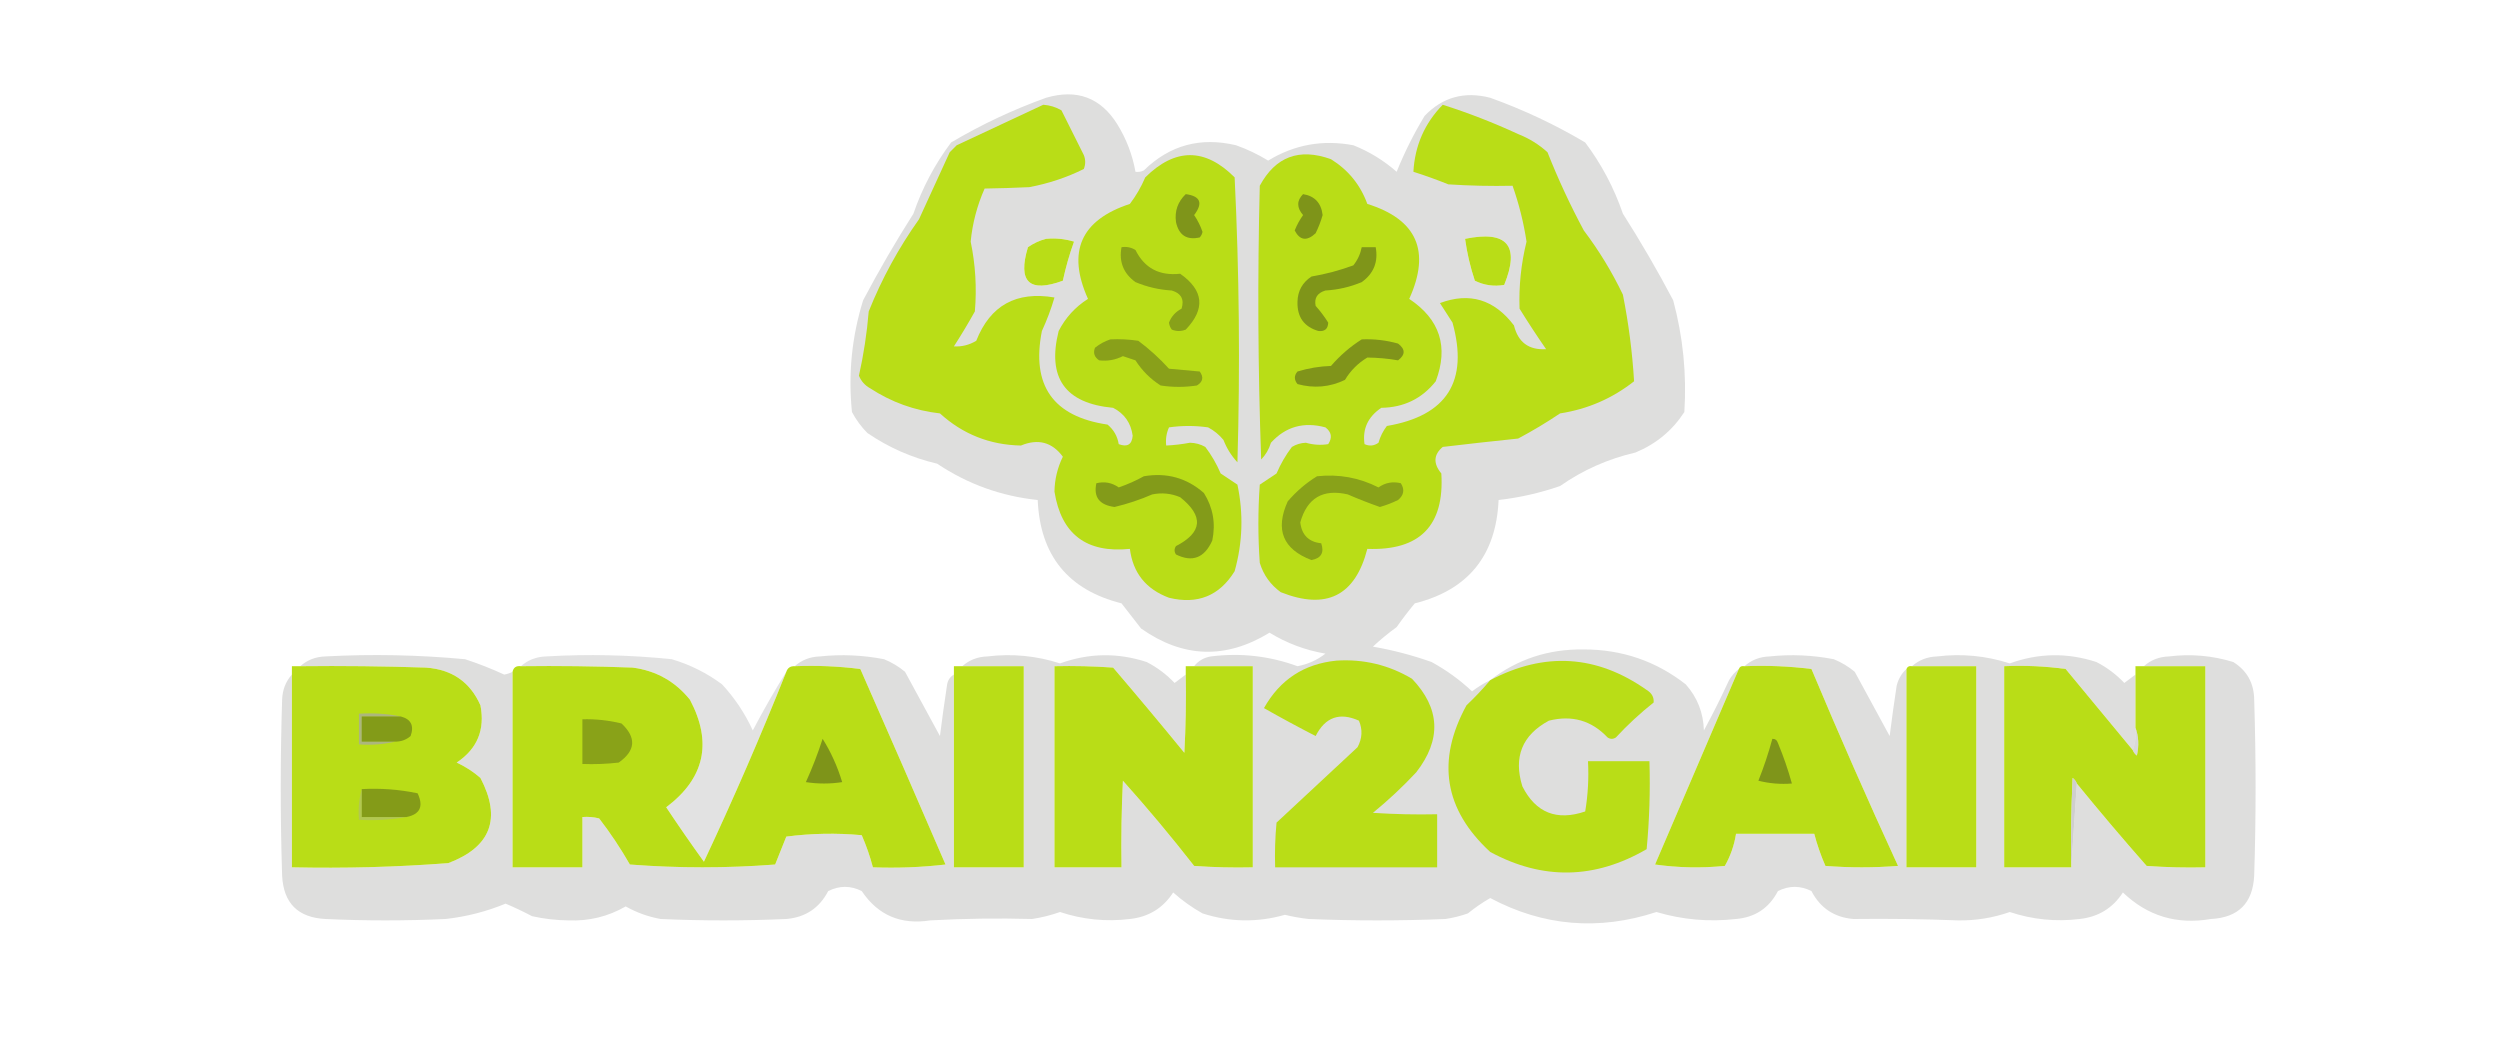 <svg width="895" height="376" viewBox="0 0 895 376" fill="none" xmlns="http://www.w3.org/2000/svg">
<path opacity="0.147" fill-rule="evenodd" clip-rule="evenodd" d="M533.5 243.5C543.242 235.975 554.409 232.309 567 232.5C580.661 232.498 592.828 236.664 603.5 245C607.642 249.654 609.808 255.154 610 261.5C613.185 255.623 616.185 249.623 619 243.5C619.949 241.907 621.115 240.574 622.5 239.5C612.512 262.812 602.512 286.145 592.5 309.5C600.813 310.665 609.147 310.832 617.5 310C619.53 306.411 620.863 302.578 621.5 298.5C630.833 298.5 640.167 298.5 649.5 298.5C650.531 302.427 651.865 306.261 653.5 310C662.167 310.667 670.833 310.667 679.5 310C668.763 286.691 658.43 263.191 648.5 239.5C640.528 238.502 632.528 238.169 624.5 238.5C626.995 236.286 629.995 235.119 633.5 235C641.222 234.188 648.889 234.522 656.5 236C659.249 237.123 661.749 238.623 664 240.5C668.197 248.233 672.364 255.9 676.5 263.5C677.257 257.486 678.091 251.486 679 245.5C679.6 243.09 680.766 241.09 682.5 239.5C682.5 263.167 682.5 286.833 682.5 310.5C690.833 310.5 699.167 310.5 707.5 310.5C707.5 286.5 707.5 262.5 707.5 238.5C699.833 238.5 692.167 238.5 684.5 238.5C686.958 236.287 689.958 235.121 693.5 235C702.365 233.929 711.032 234.762 719.5 237.5C729.781 233.773 740.114 233.606 750.5 237C754.258 238.923 757.591 241.423 760.5 244.5C761.852 243.476 763.185 242.476 764.5 241.5C764.5 247.833 764.5 254.167 764.5 260.5C764.806 263.385 764.473 266.052 763.5 268.5C755.523 258.853 747.523 249.186 739.5 239.5C732.197 238.503 724.863 238.169 717.5 238.5C717.5 262.5 717.5 286.5 717.5 310.5C725.5 310.5 733.5 310.5 741.5 310.5C742.167 300.5 742.833 290.5 743.5 280.5C751.593 290.436 759.927 300.269 768.5 310C775.492 310.5 782.492 310.666 789.5 310.5C789.5 286.5 789.5 262.5 789.5 238.5C782.167 238.5 774.833 238.5 767.5 238.5C769.958 236.287 772.958 235.121 776.5 235C784.319 234.032 791.986 234.699 799.5 237C804.423 240.058 806.923 244.558 807 250.5C807.667 271.5 807.667 292.5 807 313.5C806.5 323.333 801.333 328.5 791.5 329C779.3 331.103 768.8 327.936 760 319.5C756.385 325.1 751.218 328.267 744.5 329C735.967 330.043 727.634 329.209 719.5 326.5C713.519 328.596 707.352 329.596 701 329.5C688.515 329.016 676.015 328.849 663.5 329C656.661 328.415 651.661 325.081 648.5 319C644.5 317 640.5 317 636.5 319C633.339 325.081 628.339 328.415 621.5 329C611.817 330.101 602.317 329.268 593 326.5C572.331 333.27 552.498 331.603 533.5 321.5C530.72 323.103 528.054 324.937 525.5 327C522.899 327.92 520.232 328.587 517.5 329C501.167 329.667 484.833 329.667 468.5 329C465.628 328.685 462.795 328.185 460 327.5C450.104 330.314 440.271 330.147 430.5 327C426.711 324.873 423.211 322.373 420 319.5C416.385 325.1 411.218 328.267 404.5 329C395.967 330.043 387.634 329.209 379.5 326.5C376.252 327.645 372.919 328.479 369.5 329C357.323 328.665 345.156 328.832 333 329.5C322.48 331.153 314.313 327.653 308.5 319C304.5 317 300.5 317 296.5 319C293.339 325.081 288.339 328.415 281.5 329C266.5 329.667 251.5 329.667 236.5 329C232.073 328.202 227.906 326.702 224 324.5C217.681 328.132 210.848 329.799 203.5 329.5C199.111 329.455 194.777 328.955 190.5 328C187.381 326.357 184.215 324.857 181 323.5C174.103 326.349 166.936 328.183 159.5 329C145.167 329.667 130.833 329.667 116.5 329C106.667 328.5 101.5 323.333 101 313.5C100.333 292.5 100.333 271.5 101 250.5C101.121 246.958 102.287 243.958 104.5 241.5C104.5 264.5 104.5 287.5 104.5 310.5C123.208 310.919 141.875 310.419 160.5 309C175.765 303.21 179.598 293.043 172 278.5C169.436 276.273 166.603 274.439 163.5 273C170.867 268.093 173.701 261.26 172 252.5C168.3 244.158 161.8 239.658 152.5 239C137.504 238.5 122.504 238.333 107.5 238.5C109.958 236.287 112.958 235.121 116.5 235C133.202 234.109 149.869 234.443 166.5 236C171.283 237.559 175.95 239.393 180.5 241.5C181.584 241.315 182.584 240.982 183.5 240.5C183.5 263.833 183.5 287.167 183.5 310.5C191.833 310.5 200.167 310.5 208.5 310.5C208.5 304.5 208.5 298.5 208.5 292.5C210.527 292.338 212.527 292.505 214.5 293C218.539 298.242 222.205 303.742 225.5 309.5C242.833 310.833 260.167 310.833 277.5 309.5C278.833 306.167 280.167 302.833 281.5 299.5C290.482 298.335 299.482 298.168 308.5 299C310.135 302.739 311.469 306.573 312.5 310.5C321.192 310.831 329.859 310.498 338.5 309.5C328.431 286.125 318.264 262.792 308 239.5C300.253 238.518 292.42 238.185 284.5 238.5C286.995 236.286 289.995 235.119 293.5 235C301.222 234.188 308.889 234.522 316.5 236C319.249 237.123 321.749 238.623 324 240.5C328.197 248.233 332.364 255.9 336.5 263.5C337.257 257.486 338.091 251.486 339 245.5C339.2 243.68 340.034 242.347 341.5 241.5C341.5 264.5 341.5 287.5 341.5 310.5C349.833 310.5 358.167 310.5 366.5 310.5C366.5 286.5 366.5 262.5 366.5 238.5C359.167 238.5 351.833 238.5 344.5 238.5C346.958 236.287 349.958 235.121 353.5 235C362.365 233.929 371.032 234.762 379.5 237.5C389.781 233.773 400.114 233.606 410.5 237C414.258 238.923 417.591 241.423 420.5 244.5C421.852 243.476 423.185 242.476 424.5 241.5C424.666 250.839 424.5 260.173 424 269.5C415.619 259.241 407.119 249.074 398.5 239C391.508 238.5 384.508 238.334 377.5 238.5C377.5 262.5 377.5 286.5 377.5 310.5C385.5 310.5 393.5 310.5 401.5 310.5C401.334 300.161 401.5 289.828 402 279.5C410.857 289.389 419.357 299.556 427.5 310C434.492 310.5 441.492 310.666 448.5 310.5C448.5 286.5 448.5 262.5 448.5 238.5C441.5 238.5 434.5 238.5 427.5 238.5C428.975 236.59 430.975 235.424 433.5 235C444.148 233.664 454.481 234.831 464.5 238.5C468.199 237.817 471.532 236.317 474.5 234C467.312 232.772 460.646 230.272 454.5 226.5C438.838 236.084 423.504 235.584 408.5 225C406.167 222 403.833 219 401.5 216C382.361 211.184 372.361 198.851 371.5 179C358.419 177.64 346.419 173.307 335.5 166C326.445 163.874 318.112 160.208 310.5 155C308.3 152.766 306.467 150.266 305 147.5C303.616 133.876 304.949 120.543 309 107.5C314.601 96.908 320.601 86.574 327 76.5C330.187 67.247 334.687 58.747 340.5 51C351.289 44.607 362.622 39.273 374.5 35C385.534 31.771 394.034 34.937 400 44.5C403.257 49.773 405.423 55.439 406.5 61.5C407.552 61.65 408.552 61.483 409.5 61C418.756 51.968 429.756 48.968 442.5 52C446.531 53.432 450.364 55.266 454 57.5C463.379 51.769 473.546 49.935 484.5 52C490.219 54.276 495.385 57.442 500 61.5C502.791 54.586 506.124 47.919 510 41.5C516.416 34.779 524.25 32.612 533.5 35C545.378 39.273 556.711 44.607 567.5 51C573.313 58.747 577.813 67.247 581 76.5C587.432 86.594 593.432 96.928 599 107.5C602.531 120.609 603.864 133.942 603 147.5C598.725 154.099 592.892 158.932 585.5 162C575.692 164.266 566.692 168.266 558.5 174C551.351 176.477 544.017 178.144 536.5 179C535.619 198.868 525.619 211.201 506.5 216C504.212 218.743 502.045 221.577 500 224.5C496.996 226.674 494.163 229.008 491.5 231.5C498.645 232.736 505.645 234.57 512.5 237C517.793 239.893 522.626 243.393 527 247.5C529.059 245.93 531.226 244.597 533.5 243.5ZM374.5 85.5C377.898 85.18 381.232 85.513 384.5 86.5C382.855 91.082 381.521 95.749 380.5 100.5C368.431 104.933 364.264 100.933 368 88.5C370.045 87.073 372.212 86.073 374.5 85.5ZM524.5 85.5C539.581 82.406 544.247 87.906 538.5 102C534.83 102.638 531.33 102.138 528 100.5C526.362 95.614 525.195 90.614 524.5 85.5Z" fill="#1D1D1B"/>
<path opacity="0.997" fill-rule="evenodd" clip-rule="evenodd" d="M373.5 37.5C375.827 37.665 377.993 38.331 380 39.5C382.667 44.833 385.333 50.167 388 55.5C388.667 57.167 388.667 58.833 388 60.5C381.904 63.527 375.404 65.693 368.5 67C363.074 67.259 357.74 67.426 352.5 67.5C349.809 73.572 348.142 79.905 347.5 86.5C349.218 94.763 349.718 103.096 349 111.5C346.626 115.75 344.126 119.916 341.5 124C344.309 124.18 346.976 123.513 349.5 122C354.49 109.332 363.823 104.165 377.5 106.5C376.327 110.533 374.827 114.533 373 118.5C369.14 137.962 376.973 149.128 396.5 152C398.708 153.836 400.042 156.169 400.5 159C403.567 160.164 405.233 159.164 405.5 156C404.886 151.431 402.553 148.098 398.5 146C381.293 144.418 374.793 135.251 379 118.5C381.473 113.695 384.973 109.862 389.5 107C381.905 90.119 386.905 78.785 404.5 73C406.712 70.079 408.545 66.912 410 63.5C420.739 52.888 431.406 52.888 442 63.5C443.652 97.415 443.986 131.415 443 165.5C440.833 163.17 439.166 160.503 438 157.5C436.457 155.622 434.624 154.122 432.5 153C427.833 152.333 423.167 152.333 418.5 153C417.577 155.041 417.244 157.208 417.5 159.5C420.35 159.364 423.183 159.031 426 158.5C427.967 158.542 429.801 159.042 431.5 160C433.712 162.921 435.545 166.088 437 169.5C439 170.833 441 172.167 443 173.5C445.201 183.942 444.868 194.276 442 204.5C436.559 213.319 428.726 216.486 418.5 214C410.248 210.926 405.581 205.093 404.5 196.5C388.929 198.076 379.929 191.243 377.5 176C377.572 171.615 378.572 167.448 380.5 163.5C376.648 158.285 371.648 156.952 365.5 159.5C354.362 159.289 344.696 155.456 336.5 148C327.471 146.988 319.137 143.988 311.5 139C309.639 137.972 308.305 136.472 307.5 134.5C309.191 126.938 310.357 119.271 311 111.5C315.681 99.805 321.681 88.805 329 78.5C332.667 70.5 336.333 62.5 340 54.5C340.833 53.667 341.667 52.833 342.5 52C352.924 47.118 363.257 42.285 373.5 37.5ZM374.5 85.5C372.212 86.073 370.045 87.073 368 88.5C364.264 100.933 368.431 104.933 380.5 100.5C381.521 95.749 382.855 91.082 384.5 86.5C381.232 85.513 377.898 85.18 374.5 85.5Z" fill="#B9DD17"/>
<path opacity="0.999" fill-rule="evenodd" clip-rule="evenodd" d="M516.5 37.5C525.691 40.426 534.691 43.926 543.5 48C547.419 49.54 550.919 51.707 554 54.5C557.786 64.073 562.12 73.407 567 82.5C572.42 89.667 577.087 97.334 581 105.5C583.042 115.782 584.375 126.115 585 136.5C577.2 142.648 568.367 146.482 558.5 148C553.666 151.252 548.666 154.252 543.5 157C534.458 157.936 525.458 158.936 516.5 160C513.212 162.768 513.045 165.934 516 169.5C517.145 188.189 508.312 197.189 489.5 196.5C485.171 213.331 474.838 218.498 458.5 212C454.806 209.313 452.306 205.813 451 201.5C450.333 192.167 450.333 182.833 451 173.5C453 172.167 455 170.833 457 169.5C458.455 166.088 460.288 162.921 462.5 160C464.034 159.077 465.701 158.577 467.5 158.5C470.154 159.268 472.821 159.434 475.5 159C477.032 156.67 476.698 154.67 474.5 153C466.737 150.905 460.237 152.739 455 158.5C454.288 160.847 453.121 162.847 451.5 164.5C450.333 131.838 450.167 99.172 451 66.5C456.645 56.059 465.145 52.892 476.5 57C482.695 60.857 487.028 66.191 489.5 73C507.272 78.552 512.272 89.885 504.5 107C515.498 114.328 518.665 124.162 514 136.5C509.064 142.717 502.564 145.884 494.5 146C489.715 149.227 487.715 153.56 488.5 159C490.259 159.798 491.926 159.631 493.5 158.5C494.123 156.289 495.123 154.289 496.5 152.5C517.995 148.844 525.828 136.51 520 115.5C518.5 113.167 517 110.833 515.5 108.5C526.105 104.529 534.938 107.196 542 116.5C543.481 122.545 547.315 125.378 553.5 125C550.209 120.252 547.042 115.419 544 110.5C543.715 102.411 544.548 94.411 546.5 86.5C545.453 79.645 543.786 72.978 541.5 66.5C533.826 66.666 526.159 66.5 518.5 66C514.399 64.343 510.233 62.843 506 61.5C506.511 52.15 510.011 44.15 516.5 37.5ZM524.5 85.5C525.195 90.614 526.362 95.614 528 100.5C531.33 102.138 534.83 102.638 538.5 102C544.247 87.906 539.581 82.406 524.5 85.5Z" fill="#B9DD17"/>
<path opacity="0.376" fill-rule="evenodd" clip-rule="evenodd" d="M424.5 69.5C429.766 70.205 430.766 72.705 427.5 77C428.756 78.845 429.756 80.845 430.5 83C430.355 83.772 430.022 84.439 429.5 85C424.876 86.056 422.043 84.223 421 79.5C420.478 75.564 421.645 72.231 424.5 69.5Z" fill="#221F21"/>
<path opacity="0.385" fill-rule="evenodd" clip-rule="evenodd" d="M466.5 69.5C470.665 70.168 472.998 72.668 473.5 77C472.863 79.245 472.03 81.412 471 83.5C467.854 86.432 465.354 86.098 463.5 82.5C464.277 80.553 465.277 78.72 466.5 77C464.189 74.331 464.189 71.831 466.5 69.5Z" fill="#20201E"/>
<path opacity="0.32" fill-rule="evenodd" clip-rule="evenodd" d="M401.5 88.5C403.288 88.215 404.955 88.548 406.5 89.5C409.718 95.984 415.051 98.817 422.5 98C430.932 103.916 431.598 110.583 424.5 118C422.833 118.667 421.167 118.667 419.5 118C418.941 117.275 418.608 116.442 418.5 115.5C419.322 113.313 420.822 111.647 423 110.5C424.042 107.196 422.875 105.029 419.5 104C414.983 103.737 410.649 102.737 406.5 101C402.205 97.907 400.538 93.74 401.5 88.5Z" fill="#20201E"/>
<path opacity="0.381" fill-rule="evenodd" clip-rule="evenodd" d="M487.5 88.5C489.167 88.5 490.833 88.5 492.5 88.5C493.462 93.74 491.795 97.907 487.5 101C483.351 102.737 479.017 103.737 474.5 104C471.606 104.869 470.439 106.702 471 109.5C472.701 111.41 474.201 113.41 475.5 115.5C475.426 117.739 474.259 118.739 472 118.5C466.842 116.995 464.342 113.495 464.5 108C464.595 104.145 466.262 101.145 469.5 99C474.633 98.125 479.633 96.792 484.5 95C486.022 93.084 487.022 90.917 487.5 88.5Z" fill="#20201E"/>
<path opacity="0.323" fill-rule="evenodd" clip-rule="evenodd" d="M397.5 121.5C400.85 121.335 404.183 121.502 407.5 122C411.44 124.936 415.107 128.269 418.5 132C422.167 132.333 425.833 132.667 429.5 133C430.991 135.022 430.658 136.688 428.5 138C424.167 138.667 419.833 138.667 415.5 138C411.833 135.667 408.833 132.667 406.5 129C405 128.5 403.5 128 402 127.5C399.27 128.861 396.437 129.361 393.5 129C391.789 127.867 391.289 126.367 392 124.5C393.719 123.131 395.552 122.131 397.5 121.5Z" fill="#221F21"/>
<path opacity="0.381" fill-rule="evenodd" clip-rule="evenodd" d="M487.5 121.5C491.915 121.305 496.249 121.805 500.5 123C503.167 125 503.167 127 500.5 129C496.889 128.373 493.223 128.04 489.5 128C486.167 130 483.5 132.667 481.5 136C476.062 138.611 470.395 139.111 464.5 137.5C463.253 135.958 463.253 134.458 464.5 133C468.381 131.81 472.381 131.143 476.5 131C479.769 127.221 483.436 124.054 487.5 121.5Z" fill="#221F21"/>
<path opacity="0.349" fill-rule="evenodd" clip-rule="evenodd" d="M409.5 170.5C417.699 169.1 424.865 171.1 431 176.5C434.266 181.702 435.266 187.369 434 193.5C431.201 199.749 426.867 201.416 421 198.5C420.333 197.5 420.333 196.5 421 195.5C430.506 190.596 431.006 184.762 422.5 178C419.262 176.632 415.928 176.299 412.5 177C408.134 178.9 403.634 180.4 399 181.5C393.586 180.79 391.42 177.957 392.5 173C395.418 172.284 398.085 172.784 400.5 174.5C403.703 173.394 406.703 172.061 409.5 170.5Z" fill="#20201E"/>
<path opacity="0.316" fill-rule="evenodd" clip-rule="evenodd" d="M471.5 170.5C479.261 169.658 486.594 170.991 493.5 174.5C495.915 172.784 498.582 172.284 501.5 173C502.935 175.267 502.602 177.267 500.5 179C498.412 180.03 496.245 180.863 494 181.5C490.111 180.139 486.278 178.639 482.5 177C473.611 174.942 467.944 178.276 465.5 187C466.012 191.512 468.512 194.012 473 194.5C474.141 197.857 472.975 199.857 469.5 200.5C459.267 196.608 456.434 189.608 461 179.5C464.103 175.886 467.603 172.886 471.5 170.5Z" fill="#20201E"/>
<path opacity="0.128" fill-rule="evenodd" clip-rule="evenodd" d="M281.5 240.5C272.348 263.453 262.515 286.12 252 308.5C247.377 302.087 242.877 295.587 238.5 289C252.278 278.651 255.111 265.817 247 250.5C241.712 243.939 234.878 240.105 226.5 239C213.171 238.5 199.837 238.333 186.5 238.5C188.958 236.287 191.958 235.121 195.5 235C210.536 234.124 225.536 234.457 240.5 236C247.058 237.946 253.058 240.946 258.5 245C263.035 249.898 266.702 255.398 269.5 261.5C273.245 254.342 277.245 247.342 281.5 240.5Z" fill="#1D1D1B"/>
<path opacity="0.996" fill-rule="evenodd" clip-rule="evenodd" d="M478.5 236.5C488.222 235.894 497.222 238.061 505.5 243C515.619 253.611 516.119 264.777 507 276.5C502.135 281.7 496.968 286.533 491.5 291C499.159 291.5 506.826 291.666 514.5 291.5C514.5 297.833 514.5 304.167 514.5 310.5C495.167 310.5 475.833 310.5 456.5 310.5C456.334 305.156 456.501 299.823 457 294.5C466.641 285.528 476.307 276.528 486 267.5C487.687 264.376 487.854 261.209 486.5 258C479.6 254.892 474.434 256.725 471 263.5C464.754 260.294 458.587 256.96 452.5 253.5C458.219 243.308 466.885 237.642 478.5 236.5Z" fill="#B9DD17"/>
<path opacity="0.997" fill-rule="evenodd" clip-rule="evenodd" d="M533.5 243.5C552.969 233.257 571.636 234.423 589.5 247C591.329 248.113 592.163 249.613 592 251.5C587.199 255.299 582.699 259.466 578.5 264C577.5 264.667 576.5 264.667 575.5 264C569.765 257.923 562.765 255.923 554.5 258C544.924 263.163 541.757 270.997 545 281.5C549.798 290.976 557.298 293.976 567.5 290.5C568.496 284.537 568.829 278.537 568.5 272.5C575.833 272.5 583.167 272.5 590.5 272.5C590.82 283.082 590.487 293.582 589.5 304C570.934 314.806 552.268 315.14 533.5 305C516.999 289.813 514.165 272.313 525 252.5C528.038 249.631 530.871 246.631 533.5 243.5Z" fill="#B9DD17"/>
<path opacity="0.996" fill-rule="evenodd" clip-rule="evenodd" d="M107.5 238.5C122.504 238.333 137.504 238.5 152.5 239C161.8 239.658 168.3 244.158 172 252.5C173.701 261.26 170.867 268.093 163.5 273C166.603 274.439 169.436 276.273 172 278.5C179.598 293.043 175.765 303.21 160.5 309C141.875 310.419 123.208 310.919 104.5 310.5C104.5 287.5 104.5 264.5 104.5 241.5C104.5 240.5 104.5 239.5 104.5 238.5C105.5 238.5 106.5 238.5 107.5 238.5Z" fill="#B9DD17"/>
<path opacity="0.995" fill-rule="evenodd" clip-rule="evenodd" d="M186.5 238.5C199.837 238.333 213.171 238.5 226.5 239C234.878 240.105 241.712 243.939 247 250.5C255.111 265.817 252.278 278.651 238.5 289C242.877 295.587 247.377 302.087 252 308.5C262.515 286.12 272.348 263.453 281.5 240.5C281.973 239.094 282.973 238.427 284.5 238.5C292.42 238.185 300.253 238.518 308 239.5C318.264 262.792 328.431 286.125 338.5 309.5C329.859 310.498 321.192 310.831 312.5 310.5C311.469 306.573 310.135 302.739 308.5 299C299.482 298.168 290.482 298.335 281.5 299.5C280.167 302.833 278.833 306.167 277.5 309.5C260.167 310.833 242.833 310.833 225.5 309.5C222.205 303.742 218.539 298.242 214.5 293C212.527 292.505 210.527 292.338 208.5 292.5C208.5 298.5 208.5 304.5 208.5 310.5C200.167 310.5 191.833 310.5 183.5 310.5C183.5 287.167 183.5 263.833 183.5 240.5C183.821 238.952 184.821 238.285 186.5 238.5Z" fill="#B9DD17"/>
<path opacity="0.994" fill-rule="evenodd" clip-rule="evenodd" d="M344.5 238.5C351.833 238.5 359.167 238.5 366.5 238.5C366.5 262.5 366.5 286.5 366.5 310.5C358.167 310.5 349.833 310.5 341.5 310.5C341.5 287.5 341.5 264.5 341.5 241.5C341.5 240.5 341.5 239.5 341.5 238.5C342.5 238.5 343.5 238.5 344.5 238.5Z" fill="#B9DD17"/>
<path opacity="0.995" fill-rule="evenodd" clip-rule="evenodd" d="M424.5 241.5C424.5 240.5 424.5 239.5 424.5 238.5C425.5 238.5 426.5 238.5 427.5 238.5C434.5 238.5 441.5 238.5 448.5 238.5C448.5 262.5 448.5 286.5 448.5 310.5C441.492 310.666 434.492 310.5 427.5 310C419.357 299.556 410.857 289.389 402 279.5C401.5 289.828 401.334 300.161 401.5 310.5C393.5 310.5 385.5 310.5 377.5 310.5C377.5 286.5 377.5 262.5 377.5 238.5C384.508 238.334 391.508 238.5 398.5 239C407.119 249.074 415.619 259.241 424 269.5C424.5 260.173 424.666 250.839 424.5 241.5Z" fill="#B9DD17"/>
<path opacity="0.995" fill-rule="evenodd" clip-rule="evenodd" d="M624.5 238.5C632.528 238.169 640.528 238.502 648.5 239.5C658.43 263.191 668.763 286.691 679.5 310C670.833 310.667 662.167 310.667 653.5 310C651.865 306.261 650.531 302.427 649.5 298.5C640.167 298.5 630.833 298.5 621.5 298.5C620.863 302.578 619.53 306.411 617.5 310C609.147 310.832 600.813 310.665 592.5 309.5C602.512 286.145 612.512 262.812 622.5 239.5C622.842 238.662 623.508 238.328 624.5 238.5Z" fill="#B9DD17"/>
<path opacity="0.997" fill-rule="evenodd" clip-rule="evenodd" d="M684.5 238.5C692.167 238.5 699.833 238.5 707.5 238.5C707.5 262.5 707.5 286.5 707.5 310.5C699.167 310.5 690.833 310.5 682.5 310.5C682.5 286.833 682.5 263.167 682.5 239.5C682.842 238.662 683.508 238.328 684.5 238.5Z" fill="#B9DD17"/>
<path opacity="0.996" fill-rule="evenodd" clip-rule="evenodd" d="M763.5 268.5C763.783 269.289 764.283 269.956 765 270.5C765.808 266.973 765.641 263.64 764.5 260.5C764.5 254.167 764.5 247.833 764.5 241.5C764.5 240.5 764.5 239.5 764.5 238.5C765.5 238.5 766.5 238.5 767.5 238.5C774.833 238.5 782.167 238.5 789.5 238.5C789.5 262.5 789.5 286.5 789.5 310.5C782.492 310.666 775.492 310.5 768.5 310C759.927 300.269 751.593 290.436 743.5 280.5C743.217 279.711 742.717 279.044 742 278.5C741.5 289.161 741.333 299.828 741.5 310.5C733.5 310.5 725.5 310.5 717.5 310.5C717.5 286.5 717.5 262.5 717.5 238.5C724.863 238.169 732.197 238.503 739.5 239.5C747.523 249.186 755.523 258.853 763.5 268.5Z" fill="#B9DD17"/>
<path opacity="0.719" fill-rule="evenodd" clip-rule="evenodd" d="M143.5 256.5C138.833 256.5 134.167 256.5 129.5 256.5C129.5 259.5 129.5 262.5 129.5 265.5C133.5 265.5 137.5 265.5 141.5 265.5C137.366 266.485 133.032 266.818 128.5 266.5C128.5 262.833 128.5 259.167 128.5 255.5C133.695 255.179 138.695 255.513 143.5 256.5Z" fill="#A7A7A6"/>
<path opacity="0.343" fill-rule="evenodd" clip-rule="evenodd" d="M143.5 256.5C147.146 257.462 148.313 259.795 147 263.5C145.416 264.861 143.582 265.528 141.5 265.5C137.5 265.5 133.5 265.5 129.5 265.5C129.5 262.5 129.5 259.5 129.5 256.5C134.167 256.5 138.833 256.5 143.5 256.5Z" fill="#1D1D1B"/>
<path opacity="0.311" fill-rule="evenodd" clip-rule="evenodd" d="M208.5 257.5C213.232 257.378 217.898 257.878 222.5 259C227.902 264.064 227.569 268.73 221.5 273C217.179 273.499 212.846 273.666 208.5 273.5C208.5 268.167 208.5 262.833 208.5 257.5Z" fill="#1D1D1B"/>
<path opacity="0.384" fill-rule="evenodd" clip-rule="evenodd" d="M294.5 264.5C297.485 269.253 299.818 274.42 301.5 280C297.167 280.667 292.833 280.667 288.5 280C290.796 274.944 292.796 269.778 294.5 264.5Z" fill="#21211F"/>
<path opacity="0.379" fill-rule="evenodd" clip-rule="evenodd" d="M634.5 264.5C635.497 264.47 636.164 264.97 636.5 266C638.474 270.756 640.141 275.59 641.5 280.5C637.445 280.824 633.445 280.491 629.5 279.5C631.468 274.573 633.134 269.573 634.5 264.5Z" fill="#222220"/>
<path opacity="0.427" fill-rule="evenodd" clip-rule="evenodd" d="M764.5 260.5C765.641 263.64 765.808 266.973 765 270.5C764.283 269.956 763.783 269.289 763.5 268.5C764.473 266.052 764.806 263.385 764.5 260.5Z" fill="#A7A7A6"/>
<path opacity="0.338" fill-rule="evenodd" clip-rule="evenodd" d="M129.5 282.5C136.257 282.123 142.924 282.623 149.5 284C151.717 288.701 150.383 291.534 145.5 292.5C140.167 292.5 134.833 292.5 129.5 292.5C129.5 289.167 129.5 285.833 129.5 282.5Z" fill="#1D1D1B"/>
<path opacity="0.704" fill-rule="evenodd" clip-rule="evenodd" d="M743.5 280.5C742.833 290.5 742.167 300.5 741.5 310.5C741.333 299.828 741.5 289.161 742 278.5C742.717 279.044 743.217 279.711 743.5 280.5Z" fill="#BBBBBA"/>
<path opacity="0.412" fill-rule="evenodd" clip-rule="evenodd" d="M129.5 282.5C129.5 285.833 129.5 289.167 129.5 292.5C134.833 292.5 140.167 292.5 145.5 292.5C140.025 293.489 134.358 293.822 128.5 293.5C128.185 289.629 128.518 285.962 129.5 282.5Z" fill="#A7A7A6"/>
</svg>
